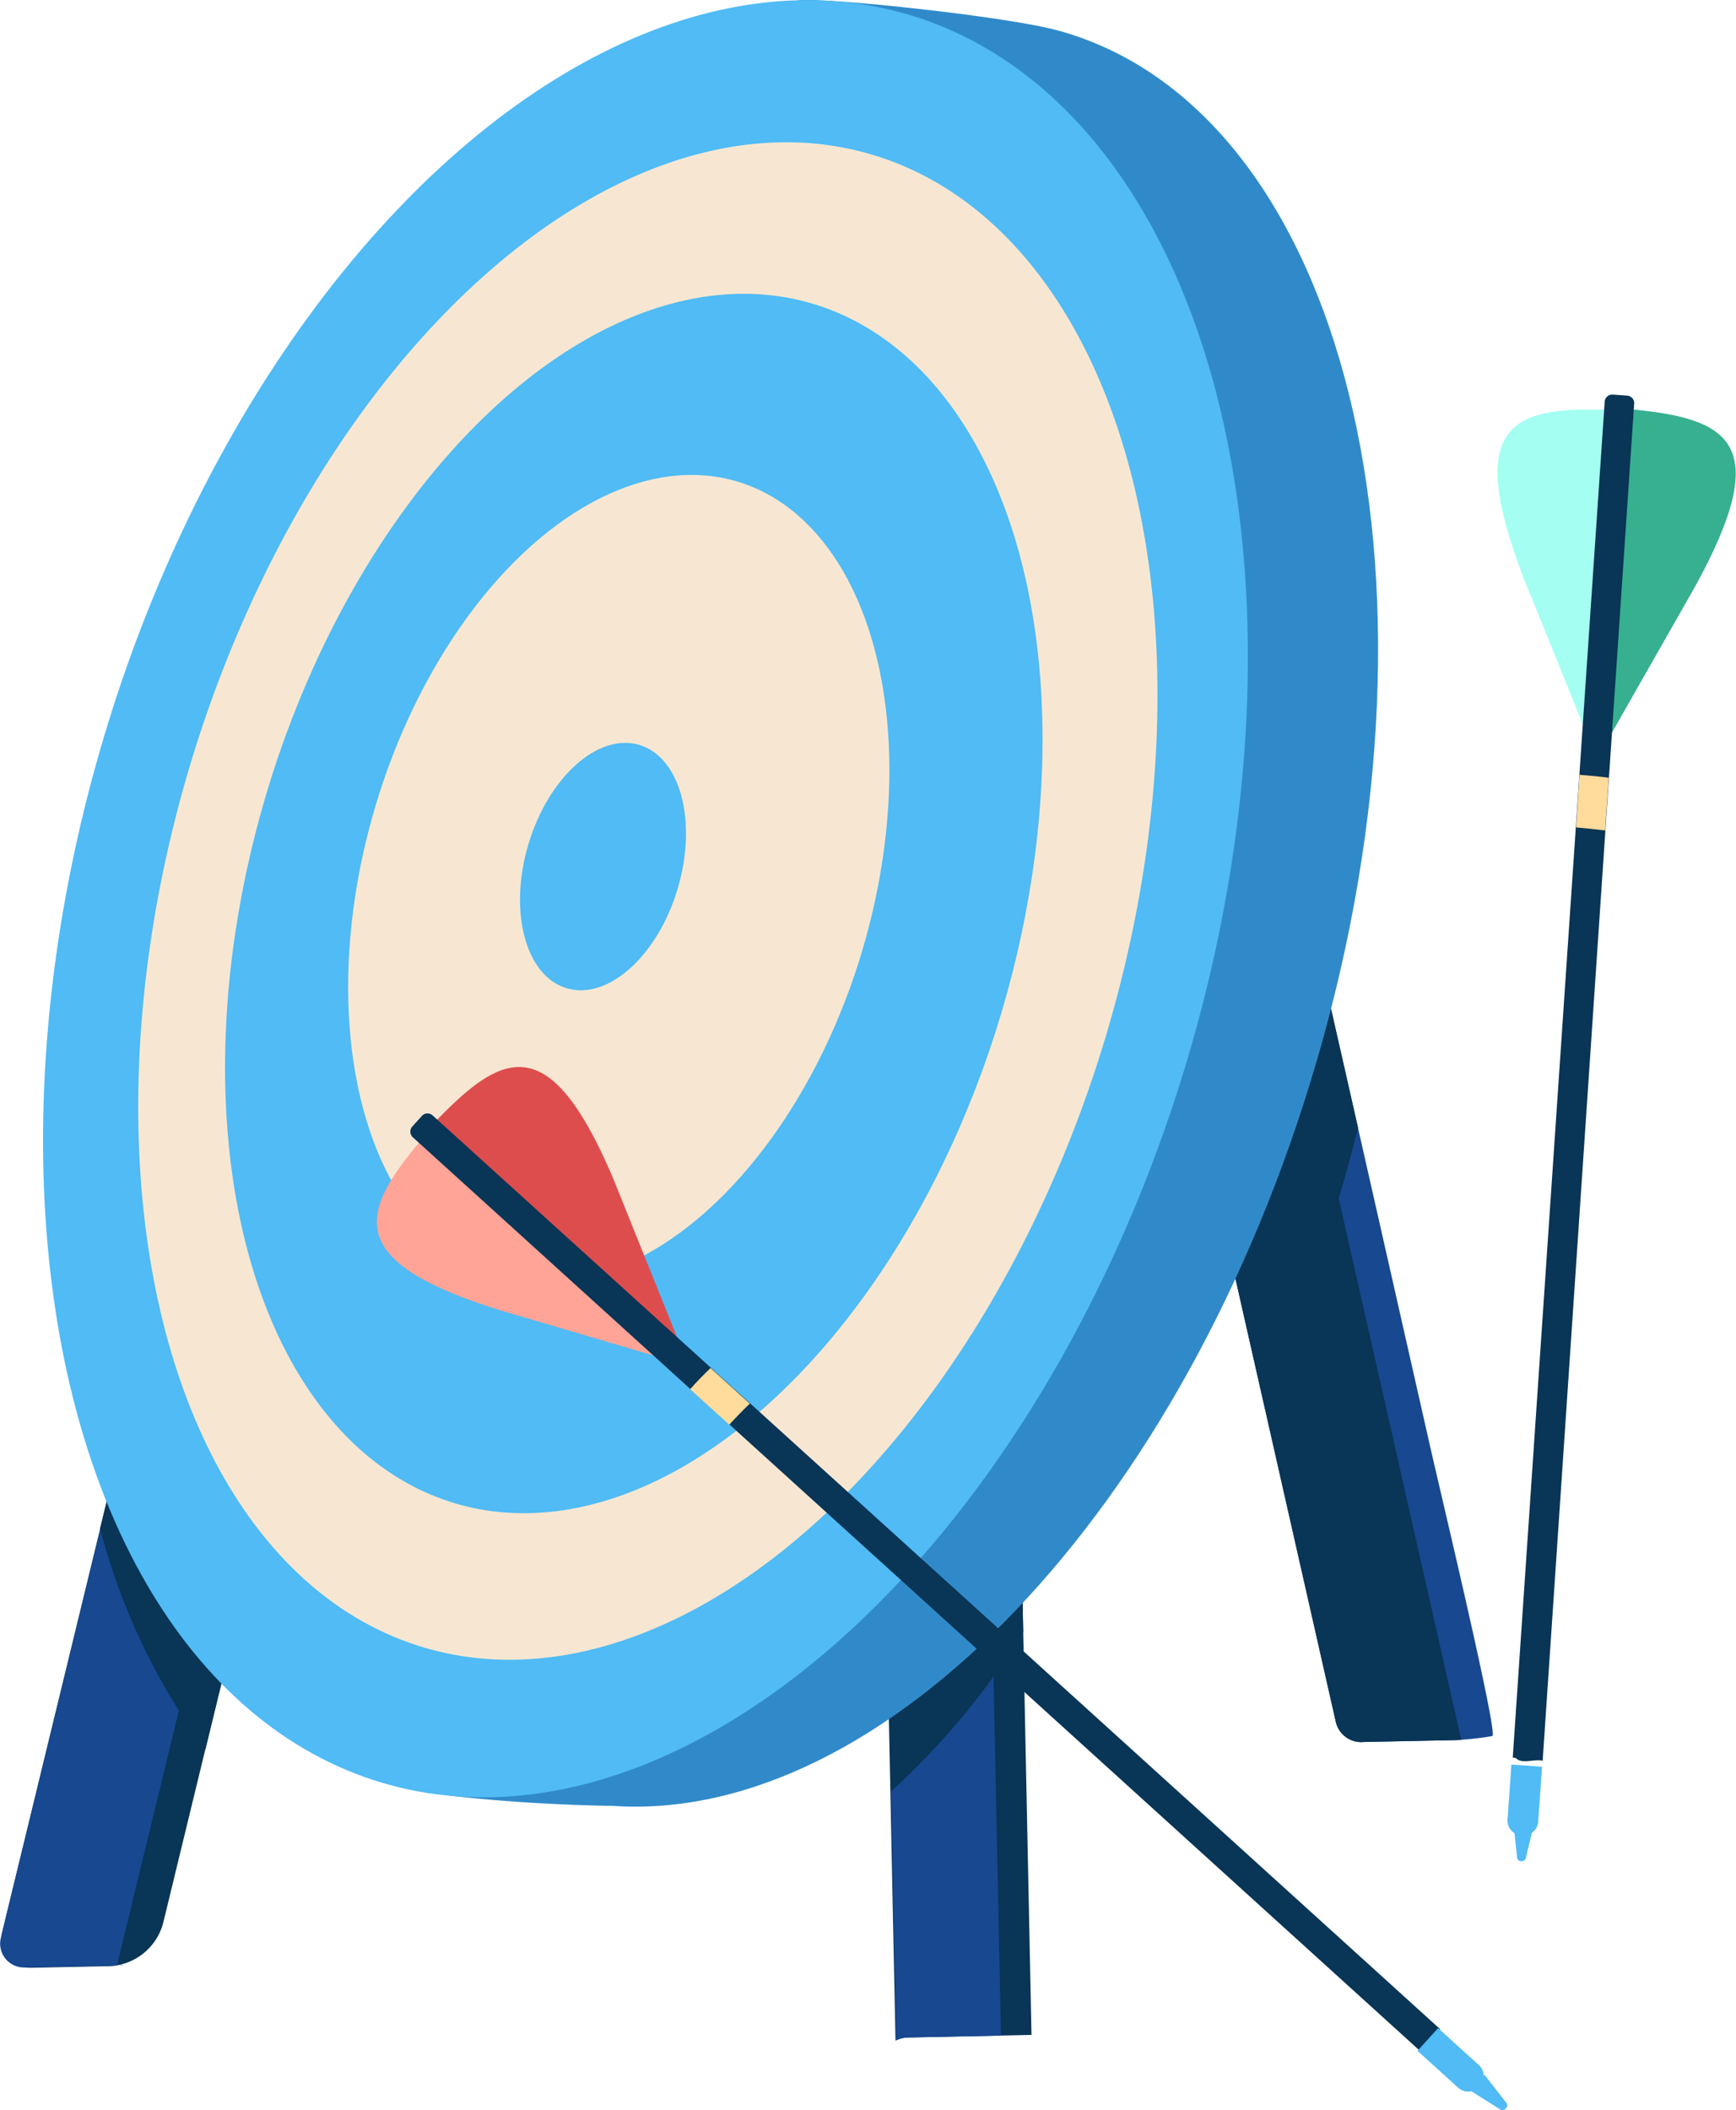 <svg xmlns="http://www.w3.org/2000/svg" viewBox="0 0 119.51 145.24">
  <g style="isolation: isolate">
    <g id="Layer_1" data-name="Layer 1">
      <g>
        <g>
          <path d="M25.56,132.38a.32.32,0,0,1-.45,0L23,130.45l1.34-1L25.67,132A.33.33,0,0,1,25.56,132.38Z" transform="translate(-17.86 -2.38)" fill="#535759"/>
          <path d="M23.39,128.61a6.43,6.43,0,0,0-1.21-1.54,6.13,6.13,0,0,1-.44-1c-.07.09-.64.74-.78.85a2.6,2.6,0,0,1-.48.31c.31.42.71.77,1.06,1.16a14.57,14.57,0,0,0,1.21,1.38.82.82,0,0,0,.2-.12l.58-.45a.9.9,0,0,0,.24-.31A.45.45,0,0,1,23.39,128.61Z" transform="translate(-17.86 -2.38)" fill="#093556"/>
        </g>
        <path d="M26.41,137.69l-.33-.2C25.94,137.61,26,137.68,26.41,137.69Z" transform="translate(-17.86 -2.38)" fill="#8e9ee6" opacity="0.5" style="mix-blend-mode: multiply"/>
        <g>
          <path d="M80.31,142.62l8.56-.18L87.73,87a1.92,1.92,0,0,0-2-1.88l-5.49.12a1.91,1.91,0,0,0-1.88,2l1.15,55.59A2,2,0,0,1,80.31,142.62Z" transform="translate(-17.86 -2.38)" fill="#093556"/>
          <path d="M80.31,142.62l6.46-.13L85.6,86.18a1,1,0,0,0-1.06-1l-5.15.11a1,1,0,0,0-1,1.06l1.17,56.46A2,2,0,0,1,80.31,142.62Z" transform="translate(-17.86 -2.38)" fill="#174890"/>
          <path d="M111.67,122.28l5.41-.11a20.57,20.57,0,0,0,3.52-.3c.39-.21-3.5-16.45-4.35-20.21l-6-26.5q-2.06-9-4.09-18l-.3-1.31c-.24-1.05-1.07-1.76-1.86-1.59l-7.4,1.62a1.77,1.77,0,0,0-1,2.23l14.22,62.76A1.85,1.85,0,0,0,111.67,122.28Z" transform="translate(-17.86 -2.38)" fill="#174890"/>
          <path d="M111.67,122.28l6.79-.14-15.1-66.69a1,1,0,0,0-1-.87L95.94,56a.94.94,0,0,0-.54,1.2l14.42,63.71a1.79,1.79,0,0,0,1.83,1.38Z" transform="translate(-17.86 -2.38)" fill="#093556"/>
          <path d="M88.3,114.72,87.73,87a1.73,1.73,0,0,0-1.52-1.85l-6.37.14a1.71,1.71,0,0,0-1.44,1.91l.79,38.49A51.48,51.48,0,0,0,88.3,114.72Z" transform="translate(-17.86 -2.38)" fill="#093556"/>
          <path d="M39.51,84.36l-6.79-2.14a1.71,1.71,0,0,0-2.13,1.36L18,135.41a2,2,0,0,0,1.94,2.41l5.37-.11a4,4,0,0,0,3.79-3l11.63-47.9A2,2,0,0,0,39.51,84.36Z" transform="translate(-17.86 -2.38)" fill="#093556"/>
          <path d="M111.35,80l-5.49-24.21c-.23-1.05-1.07-1.76-1.86-1.59l-7.4,1.62a1.77,1.77,0,0,0-1,2.23l9.21,40.65a108.36,108.36,0,0,0,5.44-14.62Q110.84,82.06,111.35,80Z" transform="translate(-17.86 -2.38)" fill="#093556"/>
          <path d="M38,83.88,32,82a.94.94,0,0,0-1.16.74L17.91,135.8a1.64,1.64,0,0,0,1.63,2l6.37-.13L38.66,85.19A1.1,1.1,0,0,0,38,83.88Z" transform="translate(-17.86 -2.38)" fill="#174890"/>
          <path d="M90.84,4.52c-3.45-1-16-2.31-17.92-2.12-1.57.16,1.79.37,1.69,1.11l-.32,2.42c-15,6.23-29.57,25-36.74,49.44C29.45,83.06,33.39,109.47,46,121l-.35,2.81c-.11.82,2.24,1.67,3.19,2.16,0,0,4.5.58,10.77.7l.36,0h0C78.55,128,99.4,106.53,108.5,75.43c9.84-33.62,1.93-65.36-17.65-70.91Z" transform="translate(-17.86 -2.38)" fill="#308aca"/>
          <path d="M39.51,84.36l-6.79-2.14a1.71,1.71,0,0,0-2.13,1.36l-5.84,24A44.81,44.81,0,0,0,32,122.8l8.75-36A2,2,0,0,0,39.51,84.36Z" transform="translate(-17.86 -2.38)" fill="#093556"/>
          <path d="M39.57,84.38,32.65,82.2a1.66,1.66,0,0,0-2,1.31l-4.54,18.71A47.82,47.82,0,0,0,33,118.61L40.74,86.7A1.93,1.93,0,0,0,39.57,84.38Z" transform="translate(-17.86 -2.38)" fill="#093556"/>
          <ellipse cx="62.3" cy="64.25" rx="63.49" ry="38.91" transform="translate(-34.95 103.18) rotate(-73.38)" fill="#50bbf5"/>
          <ellipse cx="62.1" cy="64.25" rx="53.49" ry="32.78" transform="matrix(0.29, -0.96, 0.96, 0.29, -35.09, 103)" fill="#f7e7d2"/>
          <ellipse cx="61.5" cy="64.57" rx="43.08" ry="26.4" transform="translate(-35.83 102.65) rotate(-73.38)" fill="#50bbf5"/>
          <ellipse cx="60.46" cy="62.85" rx="28.52" ry="17.48" transform="translate(-34.92 100.43) rotate(-73.38)" fill="#f7e7d2"/>
          <ellipse cx="59.38" cy="62.04" rx="8.74" ry="5.36" transform="translate(-34.92 98.8) rotate(-73.38)" fill="#50bbf5"/>
        </g>
        <g>
          <path d="M130.08,30.54,128.55,53.3l6-10.54c5.42-9.84,2.39-11.51-4.1-12.18Z" transform="translate(-17.86 -2.38)" fill="#37b08f"/>
          <path d="M128.81,30.6l-1.53,22.75L122.72,42.1c-4-10.48-.82-11.72,5.7-11.52Z" transform="translate(-17.86 -2.38)" fill="#a4fff2"/>
          <path d="M122.58,130.48a.27.27,0,0,1-.28-.25l-.26-2.45,1.43.11-.57,2.38A.28.28,0,0,1,122.58,130.48Z" transform="translate(-17.86 -2.38)" fill="#50bbf5"/>
          <path d="M122.28,123.44c.39.35,1.24,0,1.78.13l6.3-93.41a.52.52,0,0,0-.48-.55l-1-.07a.52.52,0,0,0-.55.49L122,123.36A.35.35,0,0,1,122.28,123.44Z" transform="translate(-17.86 -2.38)" fill="#093556"/>
          <path d="M123.36,126.87a6.17,6.17,0,0,0,.12-1.66,4,4,0,0,1,.28-.87c-.1,0-.83.1-1,.09a1.86,1.86,0,0,1-.49-.08c0,.44,0,.89,0,1.34a11.46,11.46,0,0,0,0,1.55.65.65,0,0,0,.19,0l.63,0a.87.87,0,0,0,.32-.06A.4.4,0,0,1,123.36,126.87Z" transform="translate(-17.86 -2.38)" fill="#093556"/>
          <path d="M121.89,123.32h2a0,0,0,0,1,0,0v3.79a1,1,0,0,1-1,1h-.11a1,1,0,0,1-1-1v-3.79A0,0,0,0,1,121.89,123.32Z" transform="matrix(1, 0.07, -0.07, 1, -9.1, -10.39)" fill="#50bbf5"/>
          <path d="M126.6,55.71l-.24,3.62c.68.06,1.35.13,2,.21l.25-3.63C128,55.83,127.28,55.76,126.6,55.71Z" transform="translate(-17.86 -2.38)" fill="#ffdb9c"/>
        </g>
        <g>
          <path d="M47.79,79.62,64.68,94.94,60.15,83.68c-4.35-10.36-7.54-9-12.09-4.34A3.57,3.57,0,0,0,47.79,79.62Z" transform="translate(-17.86 -2.38)" fill="#de4d4d"/>
          <path d="M47,80.65,63.94,96,52.28,92.56c-10.73-3.33-9.7-6.63-5.5-11.62C46.87,80.85,47,80.75,47,80.65Z" transform="translate(-17.86 -2.38)" fill="#ffa496"/>
          <path d="M121.51,147.5a.26.26,0,0,1-.37.07l-2.08-1.31,1-1.07,1.51,1.94A.26.26,0,0,1,121.51,147.5Z" transform="translate(-17.86 -2.38)" fill="#50bbf5"/>
          <path d="M115.8,143.37c.52-.09.8-1,1.21-1.32L47.66,79.17a.52.52,0,0,0-.74,0l-.66.73a.53.53,0,0,0,0,.74l69.29,62.84A.41.41,0,0,1,115.8,143.37Z" transform="translate(-17.86 -2.38)" fill="#093556"/>
          <path d="M119.17,144.66a6,6,0,0,0-1.23-1.13,4.39,4.39,0,0,1-.51-.76c-.05.09-.44.71-.53.82a1.87,1.87,0,0,1-.37.33c.32.31.71.54,1,.82a10.27,10.27,0,0,0,1.22,1,.79.79,0,0,0,.15-.12l.42-.46a.85.85,0,0,0,.15-.3A.36.36,0,0,1,119.17,144.66Z" transform="translate(-17.86 -2.38)" fill="#093556"/>
          <path d="M116.94,141.91h2a0,0,0,0,1,0,0v3.79a1,1,0,0,1-1,1h-.11a1,1,0,0,1-1-1v-3.79A0,0,0,0,1,116.94,141.91Z" transform="translate(-86.02 132.38) rotate(-47.8)" fill="#50bbf5"/>
          <path d="M65.37,98l2.69,2.44c.46-.49.94-1,1.42-1.45l-2.7-2.45C66.3,97,65.83,97.47,65.37,98Z" transform="translate(-17.86 -2.38)" fill="#ffdb9c"/>
        </g>
      </g>
    </g>
  </g>
</svg>
